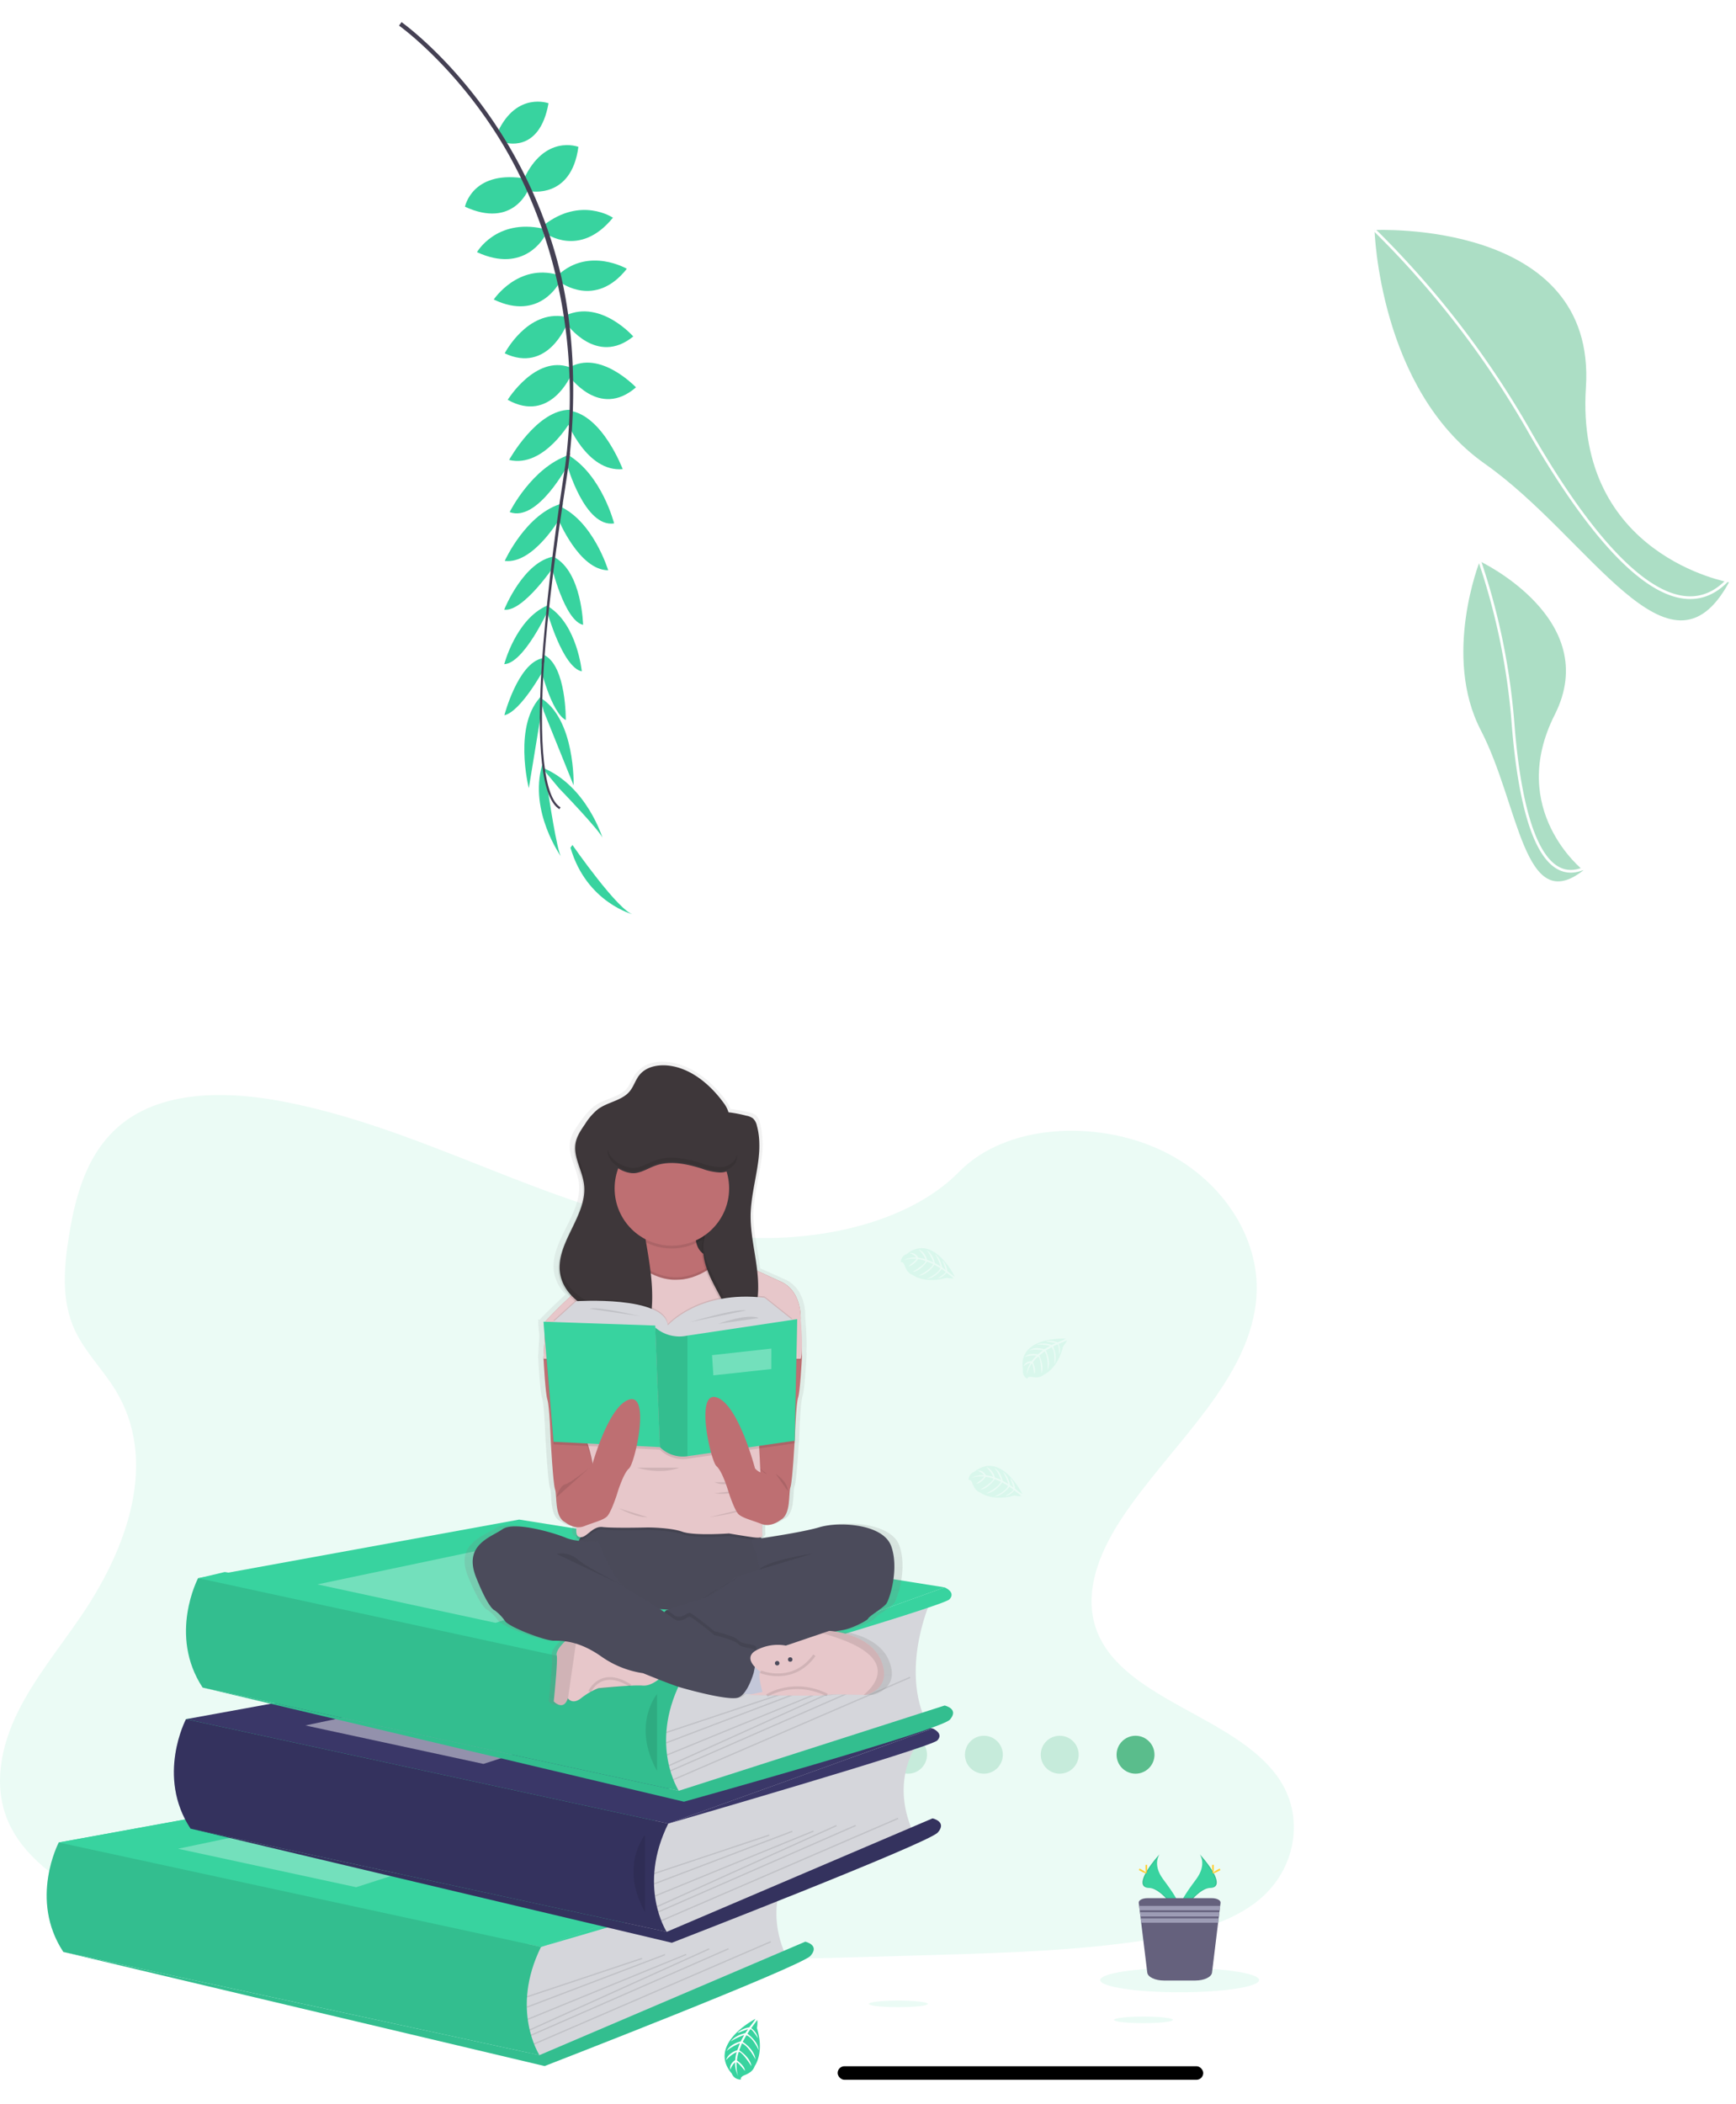 <svg id="Component_16_1" data-name="Component 16 – 1" xmlns="http://www.w3.org/2000/svg" xmlns:xlink="http://www.w3.org/1999/xlink" width="641.049" height="776.757" viewBox="0 0 641.049 776.757">
  <defs>
    <clipPath id="clip-path">
      <rect width="375" height="34" fill="none"/>
    </clipPath>
    <linearGradient id="linear-gradient" x1="0.5" y1="1" x2="0.5" gradientUnits="objectBoundingBox">
      <stop offset="0" stop-color="gray" stop-opacity="0.251"/>
      <stop offset="0.54" stop-color="gray" stop-opacity="0.122"/>
      <stop offset="1" stop-color="gray" stop-opacity="0.102"/>
    </linearGradient>
    <filter id="Path_41" x="204.479" y="293.298" width="35.423" height="54.155" filterUnits="userSpaceOnUse">
      <feOffset dx="5" dy="15" input="SourceAlpha"/>
      <feGaussianBlur stdDeviation="2" result="blur"/>
      <feFlood flood-opacity="0.102"/>
      <feComposite operator="in" in2="blur"/>
      <feComposite in="SourceGraphic"/>
    </filter>
  </defs>
  <path id="Path_7" data-name="Path 7" d="M379.479,122.16c-30.629-1.065-59.806-10.951-87.662-21.77S236.37,77.584,206.474,71.853c-19.229-3.687-41.221-4.207-56.711,6.1-14.912,9.938-19.73,27.047-22.319,42.939-1.95,11.955-3.1,24.534,2.248,35.726,3.706,7.771,10.289,14.3,14.837,21.77,15.84,25.9,4.647,57.832-12.518,83.119-8.045,11.865-17.392,23.19-23.6,35.807s-9.087,27.094-3.654,39.976c5.39,12.778,18.23,22.357,32.134,29.1,28.249,13.7,61.524,17.619,93.994,19.839,71.855,4.917,144.089,2.788,216.133.658,26.664-.79,53.441-1.59,79.669-5.712,14.567-2.291,29.6-5.92,40.18-14.695,13.422-11.136,16.749-30,7.757-43.956-15.092-23.422-56.791-29.238-67.354-54.378-5.8-13.833.161-29.243,8.594-42.078,18.1-27.525,48.429-51.675,50.028-83.138,1.1-21.614-13.488-43.251-36.034-53.478-23.63-10.757-56.408-9.394-73.833,8.348C438.068,116.084,406.521,123.1,379.479,122.16Z" transform="translate(-101.886 334.791)" fill="#38d39f" opacity="0.1"/>
  <g id="Group_93" data-name="Group 93" transform="translate(256.317 -33.243)">
    <circle id="Ellipse_52" data-name="Ellipse 52" cx="7" cy="7" r="7" transform="translate(72 674)" fill="rgba(90,189,140,0.25)"/>
    <circle id="Ellipse_53" data-name="Ellipse 53" cx="7" cy="7" r="7" transform="translate(100 674)" fill="rgba(90,189,140,0.25)"/>
    <circle id="Ellipse_54" data-name="Ellipse 54" cx="7" cy="7" r="7" transform="translate(128 674)" fill="rgba(90,189,140,0.25)"/>
    <circle id="Ellipse_55" data-name="Ellipse 55" cx="7" cy="7" r="7" transform="translate(156 674)" fill="#5abd8c"/>
  </g>
  <g id="OS_HomeIndicator_OnLgiht" data-name="OS/HomeIndicator/OnLgiht" transform="translate(189.317 742.757)" clip-path="url(#clip-path)">
    <rect id="_-boundary" data-name="-boundary" width="375" height="34" fill="#fff" opacity="0"/>
    <rect id="indicator" width="135" height="5" rx="2.5" transform="translate(120 20)"/>
  </g>
  <path id="Path_8" data-name="Path 8" d="M237.243,536.471l-161.988-.79-16.1-37.752,56.914-4.132-9.92-41.391,112.57-14.591L110.93,400.342l9.522-2.262,173.332,28.277-9.546,64.6-13.644,35.5Z" transform="translate(-37.459 182.232)" fill="#38d39f"/>
  <path id="Path_45" data-name="Path 45" d="M608.147,670.36s-10.729,13.1-2.21,32.892L520.277,740.4l-8.221,1.723-3.786-16.564,2.532-20.9V693.233Z" transform="translate(-315.945 18.262)" fill="#d5d6db"/>
  <path id="Path_46" data-name="Path 46" d="M59.16,585,177.721,563.39l157.1,25.026-97.577,35.13Z" transform="translate(-37.459 95.156)" fill="#38d39f"/>
  <path id="Path_47" data-name="Path 47" d="M59.16,585,177.721,563.39l157.1,25.026-97.577,35.13Z" transform="translate(-37.459 95.156)" fill="#38d39f"/>
  <path id="Path_48" data-name="Path 48" d="M142.772,652.47s-11.088,21.008,1.69,40.412l175.816,38.1s-10.913-16.734.563-39.962Z" transform="translate(-121.071 27.685)" fill="#38d39f"/>
  <path id="Path_49" data-name="Path 49" d="M142.772,652.47s-11.088,21.008,1.69,40.412l175.816,38.1s-10.913-16.734.563-39.962Z" transform="translate(-121.071 27.685)" opacity="0.1"/>
  <path id="Path_51" data-name="Path 51" d="M327.126,771.744,425.28,729.86s5.49,1.183,1.94,5.206-98.2,40.7-98.2,40.7L151.31,733.646Z" transform="translate(-127.92 -13.079)" fill="#38d39f"/>
  <path id="Path_52" data-name="Path 52" d="M327.126,771.744,425.28,729.86s5.49,1.183,1.94,5.206-98.2,40.7-98.2,40.7L151.31,733.646Z" transform="translate(-127.92 -13.079)" opacity="0.1"/>
  <rect id="Rectangle_107" data-name="Rectangle 107" width="44.756" height="0.473" transform="translate(194.531 736.905) rotate(-18.45)" opacity="0.1"/>
  <rect id="Rectangle_108" data-name="Rectangle 108" width="54.534" height="0.473" transform="translate(194.514 740.715) rotate(-20.82)" opacity="0.1"/>
  <rect id="Rectangle_109" data-name="Rectangle 109" width="63.209" height="0.473" transform="translate(194.799 745.206) rotate(-22.26)" opacity="0.1"/>
  <rect id="Rectangle_110" data-name="Rectangle 110" width="72.759" height="0.473" transform="translate(195.482 749.167) rotate(-24.31)" opacity="0.1"/>
  <rect id="Rectangle_111" data-name="Rectangle 111" width="79.579" height="0.473" transform="matrix(0.916, -0.401, 0.401, 0.916, 196.008, 751.094)" opacity="0.1"/>
  <rect id="Rectangle_112" data-name="Rectangle 112" width="95.229" height="0.473" transform="translate(197.109 754.331) rotate(-23.36)" opacity="0.1"/>
  <path id="Path_54" data-name="Path 54" d="M152.23,594.451l83.294-17.511,50.743,9.7-68.254,22.007Z" transform="translate(-86.483 88.019)" fill="#fff" opacity="0.3"/>
  <path id="Path_55" data-name="Path 55" d="M621.591,659.69s4.307,1.737,1.779,4.42S524,694.82,524,694.82Z" transform="translate(-324.23 23.882)" fill="#38d39f"/>
  <path id="Path_56" data-name="Path 56" d="M707.442,574.18s-10.724,13.09-2.205,32.892l-85.66,37.151-8.221,1.732-3.786-16.564,2.57-20.9V597.053Z" transform="translate(-368.25 68.924)" fill="#d5d6db"/>
  <path id="Path_57" data-name="Path 57" d="M158.46,488.819,277.016,467.21l157.1,25.026-97.577,35.13Z" transform="translate(-89.764 145.818)" fill="#3a3768"/>
  <path id="Path_58" data-name="Path 58" d="M242.029,556.29S230.935,577.3,243.713,596.7L419.53,634.8s-10.909-16.749.582-39.967Z" transform="translate(-173.352 78.347)" fill="#3a3768"/>
  <path id="Path_59" data-name="Path 59" d="M242.029,556.29S230.935,577.3,243.713,596.7L419.53,634.8s-10.909-16.749.582-39.967l-55.6-12.035Z" transform="translate(-173.352 78.347)" opacity="0.1"/>
  <path id="Path_61" data-name="Path 61" d="M426.416,675.564l98.159-41.884s5.485,1.183,1.936,5.206-98.2,40.7-98.2,40.7L250.6,637.466Z" transform="translate(-180.22 37.583)" fill="#3a3768"/>
  <path id="Path_62" data-name="Path 62" d="M426.416,675.564l98.159-41.884s5.485,1.183,1.936,5.206-98.2,40.7-98.2,40.7L250.6,637.466Z" transform="translate(-180.22 37.583)" opacity="0.1"/>
  <path id="Path_63" data-name="Path 63" d="M600.418,646.68s-9.465,11.358,0,28.4" transform="translate(-362.267 30.735)" opacity="0.1"/>
  <rect id="Rectangle_113" data-name="Rectangle 113" width="44.756" height="0.473" transform="translate(241.525 691.391) rotate(-18.45)" opacity="0.1"/>
  <rect id="Rectangle_114" data-name="Rectangle 114" width="54.534" height="0.473" transform="translate(241.514 695.2) rotate(-20.82)" opacity="0.1"/>
  <rect id="Rectangle_115" data-name="Rectangle 115" width="63.209" height="0.473" transform="translate(241.792 699.685) rotate(-22.26)" opacity="0.1"/>
  <rect id="Rectangle_116" data-name="Rectangle 116" width="72.759" height="0.473" transform="translate(242.48 703.646) rotate(-24.31)" opacity="0.1"/>
  <rect id="Rectangle_117" data-name="Rectangle 117" width="79.579" height="0.473" transform="matrix(0.916, -0.401, 0.401, 0.916, 242.999, 705.567)" opacity="0.1"/>
  <rect id="Rectangle_118" data-name="Rectangle 118" width="95.229" height="0.473" transform="translate(244.104 708.804) rotate(-23.36)" opacity="0.1"/>
  <path id="Path_64" data-name="Path 64" d="M251.53,498.271l83.294-17.511,50.743,9.7-68.254,22.007Z" transform="translate(-138.788 138.681)" fill="#fff" opacity="0.45"/>
  <path id="Path_65" data-name="Path 65" d="M720.907,563.51s4.3,1.737,1.779,4.416-99.356,30.71-99.356,30.71Z" transform="translate(-376.551 74.544)" fill="#3a3768"/>
  <path id="Path_66" data-name="Path 66" d="M716.858,464.15s-10.729,23.507-2.21,43.3l-85.66,26.739-8.2,1.737L617,519.365l2.532-20.9V487.023Z" transform="translate(-373.217 126.881)" fill="#d5d6db"/>
  <path id="Path_67" data-name="Path 67" d="M167.89,378.794,286.451,357.18l157.1,25.026-97.582,35.13Z" transform="translate(-94.731 203.775)" fill="#38d39f"/>
  <path id="Path_68" data-name="Path 68" d="M251.488,446.26s-11.107,21.008,1.671,40.412l175.816,38.1s-10.913-16.749.577-39.962Z" transform="translate(-178.329 136.304)" fill="#38d39f"/>
  <path id="Path_69" data-name="Path 69" d="M251.488,446.26s-11.107,21.008,1.671,40.412l175.816,38.1s-10.913-16.749.577-39.962Z" transform="translate(-178.329 136.304)" opacity="0.1"/>
  <path id="Path_71" data-name="Path 71" d="M435.856,569.747l98.154-31.472s5.49,1.183,1.94,5.206-98.2,30.289-98.2,30.289L260.04,531.65Z" transform="translate(-185.192 91.326)" fill="#38d39f"/>
  <path id="Path_72" data-name="Path 72" d="M435.856,569.747l98.154-31.472s5.49,1.183,1.94,5.206-98.2,30.289-98.2,30.289L260.04,531.65Z" transform="translate(-185.192 91.326)" opacity="0.1"/>
  <path id="Path_73" data-name="Path 73" d="M609.858,536.65s-9.465,11.358,0,28.4" transform="translate(-367.239 88.692)" opacity="0.1"/>
  <rect id="Rectangle_119" data-name="Rectangle 119" width="44.756" height="0.473" transform="translate(245.993 639.318) rotate(-18.45)" opacity="0.1"/>
  <rect id="Rectangle_120" data-name="Rectangle 120" width="54.534" height="0.473" transform="translate(245.98 643.129) rotate(-20.82)" opacity="0.1"/>
  <rect id="Rectangle_121" data-name="Rectangle 121" width="63.209" height="0.473" transform="translate(246.253 647.616) rotate(-22.26)" opacity="0.1"/>
  <rect id="Rectangle_122" data-name="Rectangle 122" width="72.759" height="0.473" transform="translate(246.948 651.573) rotate(-24.31)" opacity="0.1"/>
  <rect id="Rectangle_123" data-name="Rectangle 123" width="79.579" height="0.473" transform="matrix(0.916, -0.401, 0.401, 0.916, 247.469, 653.498)" opacity="0.1"/>
  <rect id="Rectangle_124" data-name="Rectangle 124" width="95.229" height="0.473" transform="translate(248.572 656.738) rotate(-23.36)" opacity="0.1"/>
  <path id="Path_74" data-name="Path 74" d="M260.96,388.241l83.294-17.511,50.743,9.7-68.254,22.007Z" transform="translate(-143.755 196.638)" fill="#fff" opacity="0.3"/>
  <path id="Path_75" data-name="Path 75" d="M730.337,453.48s4.307,1.737,1.779,4.42-99.356,30.71-99.356,30.71Z" transform="translate(-381.518 132.501)" fill="#38d39f"/>
  <path id="Path_77" data-name="Path 77" d="M915.733,259.474s-17.984-1.084-15.883,11.533a3.078,3.078,0,0,0,1.6,3.242s.033-.947,1.846-.62a8.336,8.336,0,0,0,1.959.095,4.065,4.065,0,0,0,2.366-.984h0s5.064-2.092,7.028-10.364c0,0,1.458-1.8,1.42-2.267l-3.038,1.3a5.461,5.461,0,0,1,.222,4.013s-.1-3.933-.681-3.843c-.118,0-1.581.762-1.581.762s1.784,3.819.44,6.592c0,0,.511-4.7-1-6.318l-2.139,1.249s2.087,3.942.672,7.16c0,0,.364-4.936-1.122-6.858l-1.936,1.514s1.959,3.885.762,6.555c0,0-.156-5.745-1.183-6.181a11.868,11.868,0,0,0-1.955,2.111s1.344,2.84.511,4.311c0,0-.511-3.829-.947-3.848a12.738,12.738,0,0,0-1.865,4.259,9.181,9.181,0,0,1,1.458-4.515,5.092,5.092,0,0,0-2.589,1.339s.265-1.794,3.005-1.95a11.817,11.817,0,0,1,1.77-2.044,11.123,11.123,0,0,0-4.382.506s1.458-1.69,4.879-.947l1.893-1.562s-3.592-.473-5.111.052c0,0,1.751-1.5,5.627-.407l2.082-1.245a18.964,18.964,0,0,0-4.884-.421s1.922-1.036,5.495.085l1.491-.667s-2.243-.44-2.9-.511-.691-.251-.691-.251a7.757,7.757,0,0,1,4.212.473A19.092,19.092,0,0,0,915.733,259.474Z" transform="translate(-522.115 234.704)" fill="#38d39f" opacity="0.1"/>
  <path id="Path_79" data-name="Path 79" d="M824.669,199.361s-7.832-16.247-17.814-8.239a3.08,3.08,0,0,0-2.049,2.977s.833-.426,1.42,1.311a8.208,8.208,0,0,0,.875,1.756,4.061,4.061,0,0,0,2.026,1.6h0s4.3,3.4,12.475,1.084c0,0,2.286.388,2.664.114l-2.6-2.026a5.491,5.491,0,0,1-3.393,2.153s3.384-2.007,3.019-2.47c-.076-.095-1.42-1.008-1.42-1.008s-2.461,3.422-5.542,3.6c0,0,4.359-1.846,5.031-3.947l-2.163-1.249s-2.423,3.743-5.925,4.079c0,0,4.486-2.092,5.443-4.326l-2.267-.947s-2.437,3.611-5.348,3.867c0,0,4.936-2.939,4.813-4.046a11.706,11.706,0,0,0-2.792-.677s-1.808,2.546-3.516,2.546c0,0,3.1-2.314,2.906-2.688a12.514,12.514,0,0,0-4.643.473,9.21,9.21,0,0,1,4.652-.947,5.068,5.068,0,0,0-2.428-1.6s1.694-.644,3.166,1.671a11.717,11.717,0,0,1,2.646.554,11.074,11.074,0,0,0-2.579-3.578s2.187.445,3.185,3.81l2.3.909s-1.32-3.374-2.537-4.439c0,0,2.158.8,3.1,4.733l2.106,1.212a18.9,18.9,0,0,0-2.016-4.468s1.846,1.174,2.6,4.837l1.311.975s-.705-2.172-.947-2.778-.118-.724-.118-.724a7.785,7.785,0,0,1,1.642,3.9S824.522,199.512,824.669,199.361Z" transform="translate(-472.14 271.865)" fill="#38d39f" opacity="0.1"/>
  <path id="Path_80" data-name="Path 80" d="M877.543,369.166s-7.832-16.252-17.828-8.244a3.08,3.08,0,0,0-2.049,2.977s.833-.426,1.42,1.311a8.2,8.2,0,0,0,.871,1.756,4.06,4.06,0,0,0,2.026,1.6h0s4.3,3.4,12.48,1.084c0,0,2.281.393,2.66.114l-2.612-2.021a5.491,5.491,0,0,1-3.4,2.153s3.384-2.007,3.019-2.47c-.076-.095-1.42-1.008-1.42-1.008s-2.461,3.422-5.542,3.6c0,0,4.359-1.85,5.031-3.952l-2.134-1.259s-2.423,3.748-5.925,4.079c0,0,4.486-2.092,5.443-4.326l-2.267-.947s-2.437,3.606-5.348,3.867c0,0,4.941-2.939,4.818-4.051a11.756,11.756,0,0,0-2.8-.677s-1.808,2.546-3.516,2.546c0,0,3.1-2.314,2.906-2.688a12.514,12.514,0,0,0-4.643.473,9.238,9.238,0,0,1,4.657-.947,5.059,5.059,0,0,0-2.433-1.6s1.694-.648,3.166,1.671a11.674,11.674,0,0,1,2.646.549,11.162,11.162,0,0,0-2.575-3.578s2.186.445,3.185,3.81l2.3.909s-1.32-3.374-2.537-4.434c0,0,2.158.8,3.1,4.733l2.106,1.207a18.9,18.9,0,0,0-2.016-4.468s1.846,1.174,2.608,4.841l1.311.947s-.71-2.172-.947-2.778-.118-.724-.118-.724a7.738,7.738,0,0,1,1.642,3.9A19.159,19.159,0,0,0,877.543,369.166Z" transform="translate(-499.984 182.424)" fill="#38d39f" opacity="0.1"/>
  <ellipse id="Ellipse_22" data-name="Ellipse 22" cx="10.88" cy="1.216" rx="10.88" ry="1.216" transform="translate(411.374 744.419)" fill="#38d39f" opacity="0.1"/>
  <ellipse id="Ellipse_23" data-name="Ellipse 23" cx="10.88" cy="1.216" rx="10.88" ry="1.216" transform="translate(320.835 738.518)" fill="#38d39f" opacity="0.1"/>
  <path id="Path_81" data-name="Path 81" d="M678.575,790.14s-17.918,9.257-8.661,20.161a3.463,3.463,0,0,0,3.389,2.2s-.5-.918,1.42-1.652a9.233,9.233,0,0,0,1.936-1.027,4.547,4.547,0,0,0,1.732-2.314h0s3.663-4.9.823-13.975c0,0,.369-2.565.047-2.982l-2.177,2.986a6.1,6.1,0,0,1,2.508,3.729s-2.366-3.725-2.84-3.313c-.1.085-1.079,1.633-1.079,1.633s3.9,2.646,4.188,6.081c0,0-2.2-4.813-4.567-5.5l-1.358,2.423s4.259,2.593,4.733,6.493c0,0-2.475-4.946-5-5.944l-1,2.56s4.108,2.612,4.486,5.859c0,0-3.436-5.428-4.671-5.258a13.119,13.119,0,0,0-.672,3.147s2.9,1.94,2.953,3.848c0,0-2.679-3.384-3.09-3.161,0,0-.17,3.4.653,5.173a10.211,10.211,0,0,1-1.188-5.173,5.679,5.679,0,0,0-1.718,2.764s-.771-1.869,1.77-3.592a13.093,13.093,0,0,1,.535-2.972,12.475,12.475,0,0,0-3.919,2.991s.431-2.456,4.16-3.677l.946-2.593s-3.729,1.581-4.879,2.972c0,0,.828-2.437,5.173-3.606l1.287-2.366a21.73,21.73,0,0,0-4.931,2.366s1.254-2.1,5.329-3.062l1.046-1.491s-2.4.857-3.076,1.164-.8.156-.8.156a8.7,8.7,0,0,1,4.311-1.959S678.741,790.3,678.575,790.14Z" transform="translate(-399.69 -44.831)" fill="#38d39f"/>
  <path id="Path_82" data-name="Path 82" d="M624.885,221.98c-3.1-8.41-20.133-9.2-27.525-7.056-5.253,1.529-16.328,3.251-22.243,4.117l-.383-.364c.767-.227.786-.786.691-1.614a25.245,25.245,0,0,1,.047-3.275c3.625,1.126,6.853-1.538,6.853-1.538h0c4.259-1.893,3.114-10,3.928-12.21.611-1.656,1.268-11.415,1.562-16.28h.062l.033-1.633c.043-.705.062-1.117.062-1.117s.416-11.9,1.23-14.307c.757-2.215,1.372-13.374,1.467-15.144v-.232l-.062-1.032c.043-.752.062-1.59.057-2.47,0-4.046-.421-9.143-.473-9.967v-.431c.033-1.727-.185-10.379-7.544-13.649-2.712-1.212-5.973-2.655-9.129-4.061-.814-7.028-2.674-14.018-2.513-21.1,0-1.065.095-2.13.2-3.19,0,.308-.033.62-.038.947V98.44c.279-8.855,3.625-17.757,3.313-26.422-.028.847-.09,1.7-.17,2.551a27.51,27.51,0,0,0-.909-8.7,5.15,5.15,0,0,0-1.486-2.7,6.119,6.119,0,0,0-2.593-1.027,52.159,52.159,0,0,0-6.81-1.268,10.514,10.514,0,0,0-1.533-2.977c-4.8-6.588-11.907-12.778-20.312-14.2-4.217-.71-9.068-.118-11.936,2.9a8.941,8.941,0,0,0-.842.852c-1.543,1.841-2.205,4.259-3.786,6.1-.1.123-.222.237-.336.355-3.1,2.769-7.918,3.346-11.358,5.831a13.636,13.636,0,0,0-1.7,1.481,28.811,28.811,0,0,0-3.71,4.51c-1.548,2.177-3.138,4.444-3.63,7.042-.989,5.206,2.556,10.142,3.213,15.381,1.467,11.723-11.5,22.125-9.049,33.691a15.428,15.428,0,0,0,4.174,7.492c-5.059,4.581-9.366,9.025-9.366,9.025v.265h-.8l.08.947h-.08l.44,5.135-.44,7.478v.705h.028c.147,2.74.729,12.593,1.42,14.671.814,2.409,1.226,14.307,1.226,14.307s.9,16.815,1.723,19.039-.345,10.3,3.928,12.21h0a8.992,8.992,0,0,0,4.292,1.779c-.218,1.77-.08,3.053.625,3.455a2.063,2.063,0,0,0,.994.284,10.554,10.554,0,0,0-.771,1.349,20.045,20.045,0,0,1-4.96-1.169c-4.591-1.893-19.825-6.152-24.25-3.157s-15.073,5.712-10.156,17.771,7.208,12.362,7.208,12.362a17.509,17.509,0,0,1,3.933,3.952c1.477,2.22,15.234,7.3,18.675,7.3a33.687,33.687,0,0,1,4.378.218s-3.734,3.275-3.237,5.177-1.136,17.132-1.136,17.132,3.786,3.814,5.4-1.188l.057.076c.3.412,1.94,2.272,5.021-.076a28.151,28.151,0,0,1,4-2.537l14.917-2.111a42.229,42.229,0,0,1,4.671-.033c2.366.194,4.69-1.207,6.152-2.291,3.09,1.174,6.564,2.456,8.216,2.925,3.351.947,18.751,5.078,22.352,3.786a5,5,0,0,0,1.94-1.382l3.436.109-1.609.322s3.133.052,7.392.109l-.18.1,5.343-.047c7.818.071,16.6.095,17.757-.166,1.808-.4,11.2-.118,13.971,0h.771s10.322-2.059,6.062-12.532c-3.275-8.045-13.341-10.383-17.809-11.027,1.259-.251,2.343-.445,3.062-.558,3.119-.473,9.177-3.313,9.669-4.283s5.57-3.786,6.881-5.39S627.994,230.39,624.885,221.98ZM539.39,245.516l-.506.166-.341.114-.653.644c-.521-.35-1.079-.719-1.661-1.1C537.256,245.4,538.311,245.464,539.39,245.516ZM584.5,258.852Z" transform="translate(-292.82 348.492)" fill="url(#linear-gradient)"/>
  <path id="Path_83" data-name="Path 83" d="M686.65,300.037s7.241,18.93,11.358,17.037,3-9.938,3.786-12.144S703.451,286,703.451,286s.4-11.832,1.183-14.226c.729-2.2,1.32-13.3,1.42-15.045V256.5l-.781-13.725-4.42-1.1L690.6,245.456l-1.42,8.107-.554,3.166-.237,1.349Z" transform="translate(-409.904 244.07)" fill="#be6f72"/>
  <path id="Path_84" data-name="Path 84" d="M691.69,358.3s6.91,5.655,8.992,6.152,3.36,4.908,3.36,4.908" transform="translate(-412.559 182.636)" opacity="0.1"/>
  <path id="Path_85" data-name="Path 85" d="M545.4,301.787s-7.241,18.93-11.358,17.037-3-9.938-3.786-12.144-1.656-18.93-1.656-18.93-.4-11.832-1.183-14.226c-.729-2.2-1.32-13.3-1.42-15.045v-.232l.786-13.725,4.42-1.1,10.251,3.786,1.42,8.107.554,3.166.237,1.349Z" transform="translate(-325.284 243.148)" fill="#be6f72"/>
  <rect id="Rectangle_125" data-name="Rectangle 125" width="16.162" height="25.192" transform="translate(251.109 443.629)" fill="#3e373a"/>
  <rect id="Rectangle_126" data-name="Rectangle 126" width="16.162" height="25.192" transform="translate(251.109 443.629)" opacity="0.1"/>
  <path id="Path_86" data-name="Path 86" d="M556.626,404.914s-5.523,6.072-3.474,7.175,15.305,21.77,15.305,21.77,43.54,5.362,51.751-2.683,8.045-22.418,8.045-22.418-6.6,1.42-7.317.648-4.671-4.491-4.671-4.491S560.412,401.525,556.626,404.914Z" transform="translate(-339.346 158.876)" fill="#4b4b5b"/>
  <path id="Path_87" data-name="Path 87" d="M556.626,404.914s-5.523,6.072-3.474,7.175,15.305,21.77,15.305,21.77,43.54,5.362,51.751-2.683,8.045-22.418,8.045-22.418-6.6,1.42-7.317.648-4.671-4.491-4.671-4.491S560.412,401.525,556.626,404.914Z" transform="translate(-339.346 158.876)" opacity="0.02"/>
  <path id="Path_88" data-name="Path 88" d="M621.82,195.94l-14.2,11.358-4.292.312-1.576.114-26.469,1.94-27.449-2.007-4.084-.3-5.206-.379L527.66,196.569a186.392,186.392,0,0,1,14.453-13.824,29.652,29.652,0,0,1,7-4.681l.312-.109a7.79,7.79,0,0,0,3-2.092c5.329-5.495,10.256-19.053,10.256-19.053s23.507-12.144,20.667,3.786,10.568,11.992,10.568,11.992l4.42,2.016,1.746.8,4.453,2.04,10.047,4.61C622.473,185.684,621.82,195.94,621.82,195.94Z" transform="translate(-326.158 291.102)" fill="#be6f72"/>
  <circle id="Ellipse_25" data-name="Ellipse 25" cx="21.141" cy="21.141" r="21.141" transform="translate(226.883 418.603)" opacity="0.1"/>
  <path id="Path_89" data-name="Path 89" d="M620.979,239.431H526V239.2l.786-13.725a186.394,186.394,0,0,1,14.453-13.824l59.631-2.366,2.773-2.925,10.047,4.61c7.889,3.625,7.255,13.881,7.255,13.881S622.025,236.734,620.979,239.431Z" transform="translate(-325.284 262.669)" opacity="0.1"/>
  <path id="Path_90" data-name="Path 90" d="M620.979,238.431H526V238.2l.786-13.725a186.4,186.4,0,0,1,14.453-13.824l59.631-2.366,2.773-2.925,10.047,4.61c7.889,3.625,7.255,13.881,7.255,13.881S622.025,235.734,620.979,238.431Z" transform="translate(-325.284 263.196)" fill="#e7c7ca"/>
  <path id="Path_91" data-name="Path 91" d="M587.206,189.318s14.983,19.091,34.941-.393,2.21,43.459,2.21,43.459L581.29,237.5Z" transform="translate(-354.407 273.824)" opacity="0.1"/>
  <path id="Path_92" data-name="Path 92" d="M587.206,191.318s14.983,19.091,34.941-.393,2.21,43.459,2.21,43.459L581.29,239.5Z" transform="translate(-354.407 272.771)" fill="#e7c7ca"/>
  <path id="Path_93" data-name="Path 93" d="M612.641,202.131l1.585,24.179,1.7,8.045,1.3,6.152s3.313,47.326,2.366,49.692.473,4.259.672,5.518-.2,4.42-.043,5.84,0,2.049-3.625,1.543-8.68-1.387-8.68-1.387-12.778.947-17.194-.629-12.778-1.581-12.778-1.581-12.622.317-16.72-.156-6.313,5.05-8.992,3.469,3.152-16.876,5.045-21.3-2.522-15.618-2.522-15.618l5.679-31.5,1.264-7.142V204.8l.312-.109a7.79,7.79,0,0,0,3-2.092l1.42,22.593,44.486,1.581V201.35" transform="translate(-338.735 265.308)" opacity="0.1"/>
  <path id="Path_94" data-name="Path 94" d="M612.641,200.131l1.585,24.179,1.7,8.045,1.3,6.152s3.313,47.326,2.366,49.692.473,4.259.672,5.518-.2,4.42-.043,5.84,0,2.049-3.625,1.543-8.68-1.387-8.68-1.387-12.778.947-17.194-.629-12.778-1.581-12.778-1.581-12.622.317-16.72-.156-6.313,5.05-8.992,3.469,3.152-16.876,5.045-21.3-2.522-15.618-2.522-15.618l5.679-31.5,1.264-7.142V202.8l.312-.109a7.79,7.79,0,0,0,3-2.092l1.42,22.593,44.486,1.581V199.35" transform="translate(-338.735 266.362)" fill="#e7c7ca"/>
  <path id="Path_95" data-name="Path 95" d="M610.39,69.56a5.215,5.215,0,0,0-1.42-2.679,5.812,5.812,0,0,0-2.5-1.022A49.371,49.371,0,0,0,599.9,64.6a10.515,10.515,0,0,0-1.42-2.948c-4.638-6.55-11.5-12.726-19.574-14.122-4.226-.734-9.125-.076-11.832,3.256-1.486,1.832-2.125,4.259-3.625,6.058-2.892,3.493-8.112,3.923-11.756,6.626a21.78,21.78,0,0,0-4.733,5.476c-1.491,2.163-3.024,4.416-3.5,7-.947,5.163,2.466,10.085,3.1,15.3,1.42,11.656-11.074,22-8.713,33.5,1.377,6.706,7.572,11.429,13.98,13.824,2.258.847,4.837,1.69,5.892,3.857.473.947.554,2.04,1,3,1.5,3.19,6.413,3.313,9.053.989s3.474-6.081,3.786-9.588c1.268-15.315-4.865-30.445-4.15-45.8.213-4.643,1.519-9.91,5.679-12.011,5.6-2.84,12.333,1.893,18.495.989a36.692,36.692,0,0,1,1.77,22.39c-.98,4.084-2.674,8.045-2.8,12.257-.185,6.413,3.275,12.272,6.266,17.941a9.545,9.545,0,0,1,1.264,3.46,8.339,8.339,0,0,1-.677,3.62c-1.69,4.548-4.6,8.77-4.936,13.611a2.2,2.2,0,0,0,.355,1.619,2.035,2.035,0,0,0,1.221.549c5.111.876,9.531-3.654,12.026-8.2a38.447,38.447,0,0,0,4.742-16.337c.516-9.636-2.939-19.115-2.726-28.76C608.336,91.178,613.291,80.137,610.39,69.56Z" transform="translate(-331.368 346.474)" opacity="0.1"/>
  <path id="Path_96" data-name="Path 96" d="M611.39,68.56a5.214,5.214,0,0,0-1.42-2.679,5.812,5.812,0,0,0-2.5-1.022A49.369,49.369,0,0,0,600.9,63.6a10.515,10.515,0,0,0-1.42-2.948c-4.638-6.55-11.5-12.726-19.574-14.122-4.226-.734-9.125-.076-11.832,3.256-1.486,1.832-2.125,4.259-3.625,6.058-2.892,3.493-8.112,3.923-11.756,6.626a21.781,21.781,0,0,0-4.733,5.476c-1.491,2.163-3.024,4.416-3.5,7-.947,5.163,2.466,10.085,3.1,15.3,1.42,11.656-11.074,22-8.713,33.5,1.377,6.706,7.572,11.429,13.98,13.824,2.258.847,4.837,1.69,5.892,3.857.473.947.554,2.04,1,3,1.5,3.19,6.413,3.313,9.053.989s3.474-6.081,3.786-9.588c1.268-15.315-4.865-30.445-4.151-45.8.213-4.643,1.519-9.91,5.679-12.011,5.6-2.84,12.333,1.893,18.495.989a36.692,36.692,0,0,1,1.77,22.39c-.98,4.084-2.674,8.045-2.8,12.257-.185,6.413,3.275,12.272,6.266,17.941a9.548,9.548,0,0,1,1.264,3.46,8.34,8.34,0,0,1-.677,3.62c-1.69,4.548-4.6,8.77-4.936,13.611a2.2,2.2,0,0,0,.355,1.619,2.035,2.035,0,0,0,1.221.549c5.111.876,9.531-3.654,12.026-8.2a38.447,38.447,0,0,0,4.742-16.337c.516-9.636-2.939-19.115-2.726-28.76C609.336,90.178,614.291,79.137,611.39,68.56Z" transform="translate(-331.894 347)" fill="#3e373a"/>
  <path id="Path_97" data-name="Path 97" d="M581.79,477.9l18.774.6-2.693-13.923-14.382,1.368Z" transform="translate(-312.749 147.203)" fill="#c3c7d9"/>
  <path id="Path_98" data-name="Path 98" d="M696.2,433.77c-1.264,1.576-6.152,4.416-6.626,5.362s-6.309,3.786-9.309,4.259-12.461,2.527-14.2,3.63c-1.245.8-11.235,3.313-17.8,4.709a50.515,50.515,0,0,1-5.391.97c-2.84.156-33.914-10.412-33.914-10.412l5.991-6.152.331-.114c1.694-.573,9.522-3.218,13.867-4.477,4.893-1.42,10.573-7.255,10.573-7.255s8.358-2.84,9.465-3.157-2.84-11.041-2.84-11.041,18.14-2.518,25.239-4.652,23.507-1.344,26.5,7.018S697.479,432.194,696.2,433.77Z" transform="translate(-368.982 158.336)" fill="#4b4b5b"/>
  <path id="Path_99" data-name="Path 99" d="M574.026,504.14s-3.625,3.786-7.255,3.474-16.323.947-16.323.947a25.446,25.446,0,0,0-6.394,3.706c-2.967,2.338-4.543.473-4.837.076l-.052-.076c-1.581,4.974-5.206,1.183-5.206,1.183s1.576-15.144,1.093-17.037,3.119-5.144,3.119-5.144l4.259-1.084,10.79-2.764,15.461,5.362Z" transform="translate(-329.477 114.624)" fill="#e7c7ca"/>
  <path id="Path_100" data-name="Path 100" d="M542.412,493.26l-3.195,22.158-.052-.076c-1.581,4.974-5.206,1.183-5.206,1.183s1.576-15.144,1.093-17.037,3.119-5.144,3.119-5.144Z" transform="translate(-329.477 111.547)" opacity="0.1"/>
  <path id="Path_101" data-name="Path 101" d="M599,360.08s8.358,2.84,15.618,0" transform="translate(-363.736 181.699)" opacity="0.1"/>
  <path id="Path_102" data-name="Path 102" d="M659.29,371.42s3.469,1.732,6.152,0" transform="translate(-395.493 175.725)" opacity="0.1"/>
  <path id="Path_103" data-name="Path 103" d="M659.29,379.215s5.835.781,6.943-.8" transform="translate(-395.493 172.038)" opacity="0.1"/>
  <path id="Path_104" data-name="Path 104" d="M655.29,395.063s10.961-1.42,13.682-3.313" transform="translate(-393.386 165.017)" opacity="0.1"/>
  <path id="Path_105" data-name="Path 105" d="M584.62,391.75s6.152,3.469,10.729,3.313" transform="translate(-356.161 165.017)" opacity="0.1"/>
  <path id="Path_106" data-name="Path 106" d="M648.254,486.888a50.532,50.532,0,0,1-5.391.97c-2.839.156-33.914-10.412-33.914-10.412l5.991-6.152.331-.114c.947.667,1.723,1.24,2.276,1.675,2.608,2.054,5.125-.629,6.072-.629s9.148,6.782,9.148,6.782,7.572,1.737,8.836,3.313,5.679,1.264,6.465,2.366A4.222,4.222,0,0,1,648.254,486.888Z" transform="translate(-368.977 123.178)" opacity="0.1"/>
  <path id="Path_107" data-name="Path 107" d="M517.132,411.516s-7.657.44-12.073-1.42-19.087-6.152-23.346-3.138-14.515,5.679-9.782,17.672,6.943,12.3,6.943,12.3a17.085,17.085,0,0,1,3.786,3.928c1.42,2.21,14.671,7.255,17.984,7.255s9.148,0,17.35,5.679a35.658,35.658,0,0,0,15.618,6.313s10.412,4.259,13.654,5.206,18.055,5.045,21.529,3.786,5.679-9.153,5.679-9.153,1.576-7.1.786-8.2-5.206-.79-6.465-2.366-8.836-3.313-8.836-3.313-8.183-6.786-9.129-6.786-3.464,2.679-6.072.629A138.518,138.518,0,0,0,528.424,429.5C522.432,426.344,517.132,411.516,517.132,411.516Z" transform="translate(-296.16 157.555)" fill="#4b4b5b"/>
  <path id="Path_108" data-name="Path 108" d="M536.27,427.216a9.039,9.039,0,0,1,7.757,2.049c3.786,3.157,16.526,9.494,16.526,9.494" transform="translate(-330.693 146.432)" opacity="0.1"/>
  <path id="Path_109" data-name="Path 109" d="M713.993,427s-16.881,2.556-20.033,6.025" transform="translate(-413.755 146.449)" opacity="0.1"/>
  <path id="Path_110" data-name="Path 110" d="M729,511.083h-.743c-2.669-.095-11.713-.379-13.455,0-2.049.473-29.186,0-29.186,0l5.305-1.1s-1.969-6.9-.719-7.473c0,0-7.1-4.676-1.746-7.832a16.6,16.6,0,0,1,11.122-1.827l13.436-4.553,2.579-.876s15.144.79,19.243,11.2S729,511.083,729,511.083Z" transform="translate(-409.362 114.624)" fill="#e7c7ca"/>
  <path id="Path_111" data-name="Path 111" d="M759.5,511.109h-.743c4.406-3.635,14.373-14.7-15.244-22.764l2.579-.876s15.144.79,19.243,11.2S759.5,511.109,759.5,511.109Z" transform="translate(-439.855 114.597)" opacity="0.1"/>
  <circle id="Ellipse_26" data-name="Ellipse 26" cx="0.828" cy="0.828" r="0.828" transform="translate(290.972 611.783)" fill="#4b4b5b"/>
  <circle id="Ellipse_27" data-name="Ellipse 27" cx="0.828" cy="0.828" r="0.828" transform="translate(286.159 613.151)" fill="#4b4b5b"/>
  <g id="Group_37" data-name="Group 37" transform="translate(206.785 421.679)" opacity="0.1">
    <path id="Path_112" data-name="Path 112" d="M628.75,123.779a36.719,36.719,0,0,0-2.716-15.211c-6.152.918-12.892-3.829-18.495-.989-4.146,2.1-5.447,7.369-5.679,12.011-.057,1.226-.066,2.451-.043,3.677,0-.435,0-.876.043-1.311.218-4.643,1.519-9.91,5.679-12.011,5.6-2.84,12.333,1.893,18.495.989A36.62,36.62,0,0,1,628.75,123.779Z" transform="translate(-571.998 -106.496)"/>
    <path id="Path_113" data-name="Path 113" d="M554.314,123.971a15.771,15.771,0,0,0-.062-3.1c-.5-4.165-2.778-8.145-3.19-12.205-.53,4.9,2.589,9.6,3.19,14.572A2.958,2.958,0,0,1,554.314,123.971Z" transform="translate(-545.238 -107.553)"/>
    <path id="Path_114" data-name="Path 114" d="M572.835,215.249c-.293,3.512-1.122,7.265-3.786,9.593s-7.572,2.2-9.053-.989c-.473-.947-.544-2.049-1-3-1.051-2.168-3.635-3.01-5.892-3.857-6.413-2.4-12.6-7.1-13.975-13.824a14.524,14.524,0,0,1-.251-1.846,14.916,14.916,0,0,0,.251,4.212c1.377,6.706,7.572,11.424,13.975,13.824,2.257.847,4.841,1.69,5.892,3.857.473.947.554,2.04,1,3,1.491,3.19,6.408,3.313,9.053.989s3.469-6.081,3.786-9.593a54.055,54.055,0,0,0,.147-5.556C572.981,213.133,572.92,214.193,572.835,215.249Z" transform="translate(-538.823 -156.361)"/>
    <path id="Path_115" data-name="Path 115" d="M687.93,130.531v2.049c.265-8.8,3.493-17.653,3.176-26.271C690.859,114.28,688.11,122.429,687.93,130.531Z" transform="translate(-617.364 -106.31)"/>
    <path id="Path_116" data-name="Path 116" d="M658.208,208.821a6.1,6.1,0,0,0,.109-1.708,9.466,9.466,0,0,0-1.264-3.46c-2.736-5.206-5.854-10.535-6.223-16.313,0,.246-.033.473-.038.738-.189,6.408,3.27,12.272,6.261,17.941A11.36,11.36,0,0,1,658.208,208.821Z" transform="translate(-597.797 -148.992)"/>
    <path id="Path_117" data-name="Path 117" d="M673.186,217.207a38.509,38.509,0,0,1-4.775,16.337c-2.5,4.548-6.914,9.077-12.03,8.2a2.011,2.011,0,0,1-1.221-.554,1.184,1.184,0,0,1-.222-.369c-.057.369-.1.743-.133,1.122a2.182,2.182,0,0,0,.355,1.614,2.012,2.012,0,0,0,1.221.554c5.116.876,9.531-3.654,12.03-8.2a38.509,38.509,0,0,0,4.775-16.337c.057-1.107.062-2.21.028-3.313C673.2,216.577,673.2,216.889,673.186,217.207Z" transform="translate(-599.898 -164.225)"/>
  </g>
  <path id="Path_118" data-name="Path 118" d="M695.31,512.516s11.978,5.026,19.877-6.1" transform="translate(-414.466 104.616)" fill="none" stroke="#000" stroke-miterlimit="10" stroke-width="1" opacity="0.1"/>
  <path id="Path_119" data-name="Path 119" d="M700.29,534.644s9.782-6.361,22.243-.208" transform="translate(-417.089 91.271)" fill="none" stroke="#000" stroke-miterlimit="10" stroke-width="1" opacity="0.1"/>
  <path id="Path_120" data-name="Path 120" d="M561.93,529.4s4.108-9.266,15.078-2.2" transform="translate(-344.209 95.067)" fill="none" stroke="#000" stroke-miterlimit="10" stroke-width="1" opacity="0.1"/>
  <path id="Path_121" data-name="Path 121" d="M533.79,234.944l8.377-7.572s32.48-2.13,33.824,8.911c0,0,11.514-13.09,35.731-10.175l10.246,8.159L593.648,246.7l-27.52,9.546-20.27-9.072Z" transform="translate(-329.387 252.49)" opacity="0.1"/>
  <path id="Path_122" data-name="Path 122" d="M533.79,235.944l8.377-7.572s32.48-2.13,33.824,8.911c0,0,11.514-13.09,35.731-10.175l10.246,8.159L593.648,247.7l-27.52,9.546-20.27-9.072Z" transform="translate(-329.387 251.963)" fill="#d5d6db"/>
  <path id="Path_123" data-name="Path 123" d="M437.38,204.83l3.706,44.33,39.281,1.973-1.7-44.141-.033-.743Z" transform="translate(-236.683 284.024)" opacity="0.1"/>
  <path id="Path_124" data-name="Path 124" d="M437.38,202.83l3.706,44.33,39.281,1.973-1.7-44.141-.033-.743Z" transform="translate(-236.683 285.077)" fill="#38d39f"/>
  <path id="Path_125" data-name="Path 125" d="M590.231,202.83l-40.521,6.077v44.529l39.6-5.722Z" transform="translate(-295.851 285.077)" opacity="0.1"/>
  <path id="Path_126" data-name="Path 126" d="M590.231,200.83l-40.521,6.077v44.529l39.6-5.722Z" transform="translate(-295.851 286.131)" fill="#38d39f"/>
  <path id="Path_127" data-name="Path 127" d="M590.778,223.79l-21.888,2.433.478,7.459,21.4-2.338Z" transform="translate(-305.954 274.037)" fill="#fff" opacity="0.3"/>
  <path id="Path_128" data-name="Path 128" d="M537.231,346.139l2.229,6s3.313,2.84,6.938,1.42,6.786-2.125,8.362-3.507,3.786-8.325,3.786-8.325,2.21-7.572,4.416-9.465,8.045-27.974,0-25.424-14.2,26.214-14.2,26.214a5.611,5.611,0,0,1-3.469,1.893c-2.049.161-6.152-.317-6.943,1.42S534.865,342.67,537.231,346.139Z" transform="translate(-330.699 209.837)" fill="#be6f72"/>
  <path id="Path_129" data-name="Path 129" d="M625.064,255.783a13.63,13.63,0,0,1-11.884-2.963l1.708,44.136a12.045,12.045,0,0,0,10.175,3.36Z" transform="translate(-371.205 238.197)" opacity="0.1"/>
  <path id="Path_130" data-name="Path 130" d="M625.064,253.783a13.63,13.63,0,0,1-11.884-2.963l1.708,44.136a12.045,12.045,0,0,0,10.175,3.36Z" transform="translate(-371.205 239.25)" fill="#38d39f"/>
  <path id="Path_131" data-name="Path 131" d="M625.064,253.783a13.63,13.63,0,0,1-11.884-2.963l1.708,44.136a12.045,12.045,0,0,0,10.175,3.36Z" transform="translate(-371.205 239.25)" opacity="0.1"/>
  <path id="Path_132" data-name="Path 132" d="M640.29,241.674s16.484-5.04,20.781-4.33" transform="translate(-385.485 246.385)" opacity="0.1"/>
  <path id="Path_133" data-name="Path 133" d="M580.576,238.688S564.6,234.9,561.93,235.976" transform="translate(-344.209 247.17)" opacity="0.1"/>
  <path id="Path_134" data-name="Path 134" d="M662.25,244.964s11.022-4.042,15.007-2.12" transform="translate(-397.052 243.725)" opacity="0.1"/>
  <path id="Path_135" data-name="Path 135" d="M650.52,452.9a36.235,36.235,0,0,1,5.433-3.374A88.647,88.647,0,0,0,664,444.61" transform="translate(-390.873 137.173)" opacity="0.1"/>
  <path id="Path_136" data-name="Path 136" d="M548.182,360.08s-6.914,5.655-8.992,6.152-3.36,4.908-3.36,4.908" transform="translate(-330.461 181.699)" opacity="0.1"/>
  <path id="Path_137" data-name="Path 137" d="M682.117,344.375l-2.205,6.01s-3.313,2.84-6.943,1.42-6.782-2.125-8.362-3.507-3.786-8.325-3.786-8.325-2.205-7.572-4.416-9.465-8.045-27.974,0-25.424S670.6,331.3,670.6,331.3a5.612,5.612,0,0,0,3.469,1.893c2.049.161,6.152-.317,6.943,1.42S684.484,340.92,682.117,344.375Z" transform="translate(-391.803 210.759)" fill="#be6f72"/>
  <path id="Path_138" data-name="Path 138" d="M707.15,364.94s4.52,2.906,4.5,6.38" transform="translate(-420.703 179.139)" opacity="0.1"/>
  <circle id="Ellipse_28" data-name="Ellipse 28" cx="21.141" cy="21.141" r="21.141" transform="translate(226.959 417.567)" fill="#be6f72"/>
  <path id="Path_139" data-name="Path 139" d="M586.419,105.493c2.565-.4,4.813-1.893,7.265-2.75,5.485-1.926,11.552-.606,17.1,1.131a22.181,22.181,0,0,0,6.526,1.42,6.605,6.605,0,0,0,5.745-2.84,6.42,6.42,0,0,0-.038-5.93,16.7,16.7,0,0,0-3.862-4.766c-4.922-4.647-11.027-8.992-17.78-8.519a24.47,24.47,0,0,0-7.813,2.239,86.131,86.131,0,0,0-9.172,4.619c-2.276,1.32-6.493,3.086-7.8,5.5C573.608,101.035,581.781,106.222,586.419,105.493Z" transform="translate(-351.595 327.54)" fill="#3e373a"/>
  <path id="Path_140" data-name="Path 140" d="M623.057,115.508a6.605,6.605,0,0,1-5.745,2.84,22.2,22.2,0,0,1-6.531-1.391c-5.551-1.737-11.614-3.062-17.1-1.131-2.447.857-4.7,2.366-7.265,2.745-3.739.587-9.759-2.669-10.412-6.81-.734,4.785,6.247,8.883,10.412,8.23,2.565-.4,4.818-1.893,7.265-2.745,5.49-1.931,11.552-.606,17.1,1.131a21.3,21.3,0,0,0,6.531,1.391,6.655,6.655,0,0,0,5.745-2.84,5.542,5.542,0,0,0,.662-3.46,5.1,5.1,0,0,1-.663,2.04Z" transform="translate(-351.593 312.499)" opacity="0.1"/>
  <path id="Path_141" data-name="Path 141" d="M1029.4,661.63s2.806,3.668-1.3,9.21-7.482,10.218-6.119,13.672c0,0,6.19-10.289,11.226-10.435S1034.937,667.816,1029.4,661.63Z" transform="translate(-586.379 22.86)" fill="#38d39f"/>
  <path id="Path_142" data-name="Path 142" d="M1029.583,661.63a4.544,4.544,0,0,1,.573,1.15c4.912,5.774,7.534,11.164,2.806,11.3-4.4.128-9.678,8-10.942,9.981a4.62,4.62,0,0,0,.147.473s6.19-10.289,11.226-10.435S1035.115,667.816,1029.583,661.63Z" transform="translate(-586.557 22.86)" opacity="0.1"/>
  <path id="Path_143" data-name="Path 143" d="M1048.278,670.591c0,1.292-.147,2.338-.322,2.338s-.327-1.046-.327-2.338.18-.681.36-.681S1048.278,669.3,1048.278,670.591Z" transform="translate(-600.047 18.575)" fill="#ffd037"/>
  <path id="Path_144" data-name="Path 144" d="M1050.329,673.757c-1.131.615-2.12.989-2.205.833s.762-.786,1.893-1.42.686-.17.771,0S1051.465,673.137,1050.329,673.757Z" transform="translate(-600.304 16.952)" fill="#ffd037"/>
  <path id="Path_145" data-name="Path 145" d="M999.654,661.63s-2.806,3.668,1.3,9.21,7.482,10.218,6.115,13.672c0,0-6.185-10.289-11.226-10.435S994.136,667.816,999.654,661.63Z" transform="translate(-571.461 22.86)" fill="#38d39f"/>
  <path id="Path_146" data-name="Path 146" d="M999.654,661.63a4.546,4.546,0,0,0-.573,1.15c-4.912,5.774-7.534,11.164-2.806,11.3,4.4.128,9.678,8,10.942,9.981a3.67,3.67,0,0,1-.151.473s-6.185-10.289-11.226-10.435S994.136,667.816,999.654,661.63Z" transform="translate(-571.461 22.86)" opacity="0.1"/>
  <path id="Path_147" data-name="Path 147" d="M995.64,670.591c0,1.292.142,2.338.322,2.338s.327-1.046.327-2.338-.185-.681-.36-.681S995.64,669.3,995.64,670.591Z" transform="translate(-572.662 18.575)" fill="#ffd037"/>
  <path id="Path_148" data-name="Path 148" d="M991.093,673.757c1.131.615,2.12.989,2.205.833s-.762-.786-1.893-1.42-.686-.17-.771,0S989.958,673.137,991.093,673.757Z" transform="translate(-569.904 16.952)" fill="#ffd037"/>
  <ellipse id="Ellipse_29" data-name="Ellipse 29" cx="29.342" cy="4.501" rx="29.342" ry="4.501" transform="translate(406.268 726.445)" fill="#38d39f" opacity="0.1"/>
  <path id="Path_149" data-name="Path 149" d="M1020.612,697.623l-.142,1.145-.2,1.619-.08.677-.2,1.619-.085.677-.194,1.614-2.248,18.41c-.2,1.642-2.882,2.925-6.124,2.925H999.675c-3.242,0-5.921-1.283-6.124-2.925l-2.248-18.41-.2-1.614-.08-.677-.2-1.619-.085-.677-.194-1.619-.142-1.145c-.109-.947,1.339-1.713,3.176-1.713h23.862C1019.273,695.91,1020.725,696.691,1020.612,697.623Z" transform="translate(-569.9 4.804)" fill="#65617d"/>
  <path id="Path_150" data-name="Path 150" d="M932.054,658.53l-.194,1.619H902.329l-.2-1.619Z" transform="translate(-481.485 45.042)" fill="#9d9cb5"/>
  <path id="Path_151" data-name="Path 151" d="M932.086,663.38,931.892,665H902.919l-.2-1.619Z" transform="translate(-481.796 42.487)" fill="#9d9cb5"/>
  <path id="Path_152" data-name="Path 152" d="M932.123,668.23l-.2,1.619h-28.41l-.194-1.619Z" transform="translate(-482.112 39.933)" fill="#9d9cb5"/>
  <g id="Group_39" data-name="Group 39" transform="translate(503.607 86.138) rotate(-17)" opacity="0.5">
    <path id="Path_154" data-name="Path 154" d="M187.775,248.625s-51.484-26.053-29.482-84.247S100.636,86,100.636,86s-15.6,56.663,13.712,94.4S154.975,280.777,187.775,248.625Z" transform="translate(-96.488 -86)" fill="#5abd8c"/>
    <path id="Path_155" data-name="Path 155" d="M109.8,86a342.087,342.087,0,0,1,32.682,86.6c10.961,48.959,28.805,89.361,54.192,75.106" transform="translate(-105.651 -86)" fill="none" stroke="#fff" stroke-miterlimit="10" stroke-width="1"/>
  </g>
  <g id="Group_40" data-name="Group 40" transform="translate(528.505 212.659) rotate(-17)" opacity="0.5">
    <path id="Path_156" data-name="Path 156" d="M305.47,372.623s-20.587-29.553,6.725-58.041-9.92-62.273-9.92-62.273-23.482,29.332-17.876,59.739S279.338,382.7,305.47,372.623Z" transform="translate(-283.534 -252.31)" fill="#5abd8c"/>
    <path id="Path_157" data-name="Path 157" d="M320.211,252.31a245.845,245.845,0,0,1-5.641,60.309c-7.2,32.037-8.455,60.889,8.935,59.39" transform="translate(-301.467 -252.31)" fill="none" stroke="#fff" stroke-miterlimit="10" stroke-width="1"/>
  </g>
  <path id="Path_14" data-name="Path 14" d="M149.52,591.112s8.746-12.986,24.25-.947c0,0-5.433,12.191-22.925,5.566Z" transform="translate(473.773 612.26) rotate(167)" fill="#38d39f"/>
  <path id="Path_15" data-name="Path 15" d="M145.6,553.318s10.2-11.931,25.556,0c0,0-9.673,10.469-25.556,3.048Z" transform="translate(467.373 593.717) rotate(167)" fill="#38d39f"/>
  <path id="Path_16" data-name="Path 16" d="M142.24,515.3s10.336-12.456,25.045-.663c0,0-11.661,11-25.045,3.578Z" transform="translate(461.093 574.381) rotate(167)" fill="#38d39f"/>
  <path id="Path_17" data-name="Path 17" d="M144.2,478.414s10.885-16.034,24.647-5.168c0,0-11.661,13.781-24.647,8.216Z" transform="translate(457.348 553.569) rotate(167)" fill="#38d39f"/>
  <path id="Path_18" data-name="Path 18" d="M149.52,440.2s11.529-15.9,24.912-3.71c0,0-13.649,13.781-24.912,6.626Z" transform="translate(455.626 533.653) rotate(167)" fill="#38d39f"/>
  <path id="Path_19" data-name="Path 19" d="M156.976,403.092s13.649-14.946,25.556-8.992c0,0-14.221,15.873-26.152,12.958Z" transform="translate(454.503 512.725) rotate(167)" fill="#38d39f"/>
  <path id="Path_20" data-name="Path 20" d="M166.477,366.72s15.75-18.306,24.912-12.191c0,0-11.6,14.2-26.029,15.618Z" transform="translate(454.44 491.429) rotate(167)" fill="#38d39f"/>
  <path id="Path_21" data-name="Path 21" d="M180.21,330.266S194,315.321,204.068,319.031c0,0-11.794,15.5-25.707,15.9Z" transform="translate(456.984 472.007) rotate(167)" fill="#38d39f"/>
  <path id="Path_22" data-name="Path 22" d="M194.7,294.193s15.239-14.311,21.865-11.794c0,0-11,15.9-22.527,14.974Z" transform="translate(460.726 451.5) rotate(167)" fill="#38d39f"/>
  <path id="Path_23" data-name="Path 23" d="M208.32,256.972s13.119-17.1,20.279-15.774c0,0-7.956,15.244-20.279,17.511Z" transform="translate(463.2 428.777) rotate(167)" fill="#38d39f"/>
  <path id="Path_24" data-name="Path 24" d="M221.768,215.506s11.595-13.1,17.861-13.076c0,0-9.153,17.511-18.339,17.35Z" transform="translate(465.272 407.38) rotate(167)" fill="#38d39f"/>
  <path id="Path_25" data-name="Path 25" d="M228.995,170.018l11.2-27.3s.558,24.676-12.627,32.362Z" transform="translate(461.42 375.99) rotate(167)" fill="#38d39f"/>
  <path id="Path_26" data-name="Path 26" d="M240.106,109.352s1.855-22.8.663-24.652c0,0,8.008,18.954-.738,34.723Z" transform="translate(460.94 344.736) rotate(167)" fill="#38d39f"/>
  <path id="Path_27" data-name="Path 27" d="M138.224,636.2S126.61,629,119.09,646.611c0,0,10.336,6.862,20.5-5.921Z" transform="translate(464.044 641.37) rotate(167)" fill="#38d39f"/>
  <path id="Path_28" data-name="Path 28" d="M125.185,595.07s-14.245-6.5-21.155,11.888c0,0,11,7.572,22.451-7.241Z" transform="translate(451.481 622.221) rotate(167)" fill="#38d39f"/>
  <path id="Path_29" data-name="Path 29" d="M115.756,555.628s-10.2-11.931-25.556,0c0,0,9.673,10.469,25.556,3.048Z" transform="translate(439.214 601.467) rotate(167)" fill="#38d39f"/>
  <path id="Path_30" data-name="Path 30" d="M113.625,515.3s-10.336-12.456-25.045-.663c0,0,11.661,11,25.045,3.578Z" transform="translate(433.552 580.739) rotate(167)" fill="#38d39f"/>
  <path id="Path_31" data-name="Path 31" d="M118.59,475.789s-7.25-17.96-23.01-10.237c0,0,8.519,15.925,22.366,13.218Z" transform="translate(431.701 556.33) rotate(167)" fill="#38d39f"/>
  <path id="Path_32" data-name="Path 32" d="M125.64,435.857s-7.208-18.273-23.19-9.8c0,0,9.787,16.749,22.48,12.622Z" transform="translate(430.51 535.085) rotate(167)" fill="#38d39f"/>
  <path id="Path_33" data-name="Path 33" d="M142.981,390.557s-2.84-20.033-16.091-21.827c0,0,2.811,21.126,14.307,25.438Z" transform="translate(436.527 503.917) rotate(167)" fill="#38d39f"/>
  <path id="Path_34" data-name="Path 34" d="M155,353.959S153.9,329.822,142.94,328.98c0,0,.369,18.32,10.828,28.4Z" transform="translate(440.054 481.614) rotate(167)" fill="#38d39f"/>
  <path id="Path_35" data-name="Path 35" d="M169.395,316.932s-3.265-20.071-13.725-22.522c0,0,1.3,19.437,12.688,27.449Z" transform="translate(442.492 462.363) rotate(167)" fill="#38d39f"/>
  <path id="Path_36" data-name="Path 36" d="M189.815,281.31s-.109-20.909-6.5-23.98c0,0-3.961,18.93,4.647,26.649Z" transform="translate(451.821 440.164) rotate(167)" fill="#38d39f"/>
  <path id="Path_37" data-name="Path 37" d="M200.7,246.772s-.894-21.529-7.511-24.562c0,0-2.262,17.037,6.522,25.973Z" transform="translate(453.059 420.893) rotate(167)" fill="#38d39f"/>
  <path id="Path_38" data-name="Path 38" d="M217.234,209.629s-.038-17.511-4.761-21.619c0,0-4.695,19.181,2.3,25.14Z" transform="translate(458.246 401.207) rotate(167)" fill="#38d39f"/>
  <path id="Path_39" data-name="Path 39" d="M222.341,166.143,217.746,137s-6.242,23.881,4.813,34.406Z" transform="translate(454.799 374.427) rotate(167)" fill="#38d39f"/>
  <path id="Path_40" data-name="Path 40" d="M218.438,113.14s-11.794-19.593-11.552-21.77c0,0,1.254,20.535,16.091,30.762Z" transform="translate(444.718 352.087) rotate(167)" fill="#38d39f"/>
  <g transform="matrix(1, 0, 0, 1, 0, 0)" filter="url(#Path_41)">
    <path id="Path_41-2" data-name="Path 41" d="M216.227,91.66S205.1,63.833,200.06,61.58c0,0,15.9,8.083,17.094,29.285Z" transform="translate(437.69 337.61) rotate(167)" fill="#38d39f"/>
  </g>
  <path id="Path_42" data-name="Path 42" d="M220.322,177.253l-.762-.232c9.394-30.634,11.737-50.166,6.6-55.064l.544-.577C232.153,126.548,229.943,145.866,220.322,177.253Z" transform="translate(454.78 365.987) rotate(167)" fill="#444053"/>
  <path id="Path_43" data-name="Path 43" d="M165.256,308.676l-1.126-.4c1-2.806,2.073-5.655,3.2-8.462,9.806-24.439,18.154-47.175,23.507-64.628l.98-.473c-5.362,17.487-13.564,41.093-23.379,65.565C167.315,303.03,166.245,305.865,165.256,308.676Z" transform="translate(439.76 430.72) rotate(167)" fill="#444053"/>
  <path id="Path_44" data-name="Path 44" d="M176.166,556.653c-.151-.166-15.376-17.312-25.991-46.583A172.352,172.352,0,0,1,139.919,456.7c-.729-22.778,4.051-48.211,12.239-71.316l.89,1.041c-18.381,51.855-11.079,96.29-1.391,123.048,10.5,29.006,25.556,45.963,25.7,46.133Z" transform="translate(445.149 510.928) rotate(167)" fill="#444053"/>
</svg>
